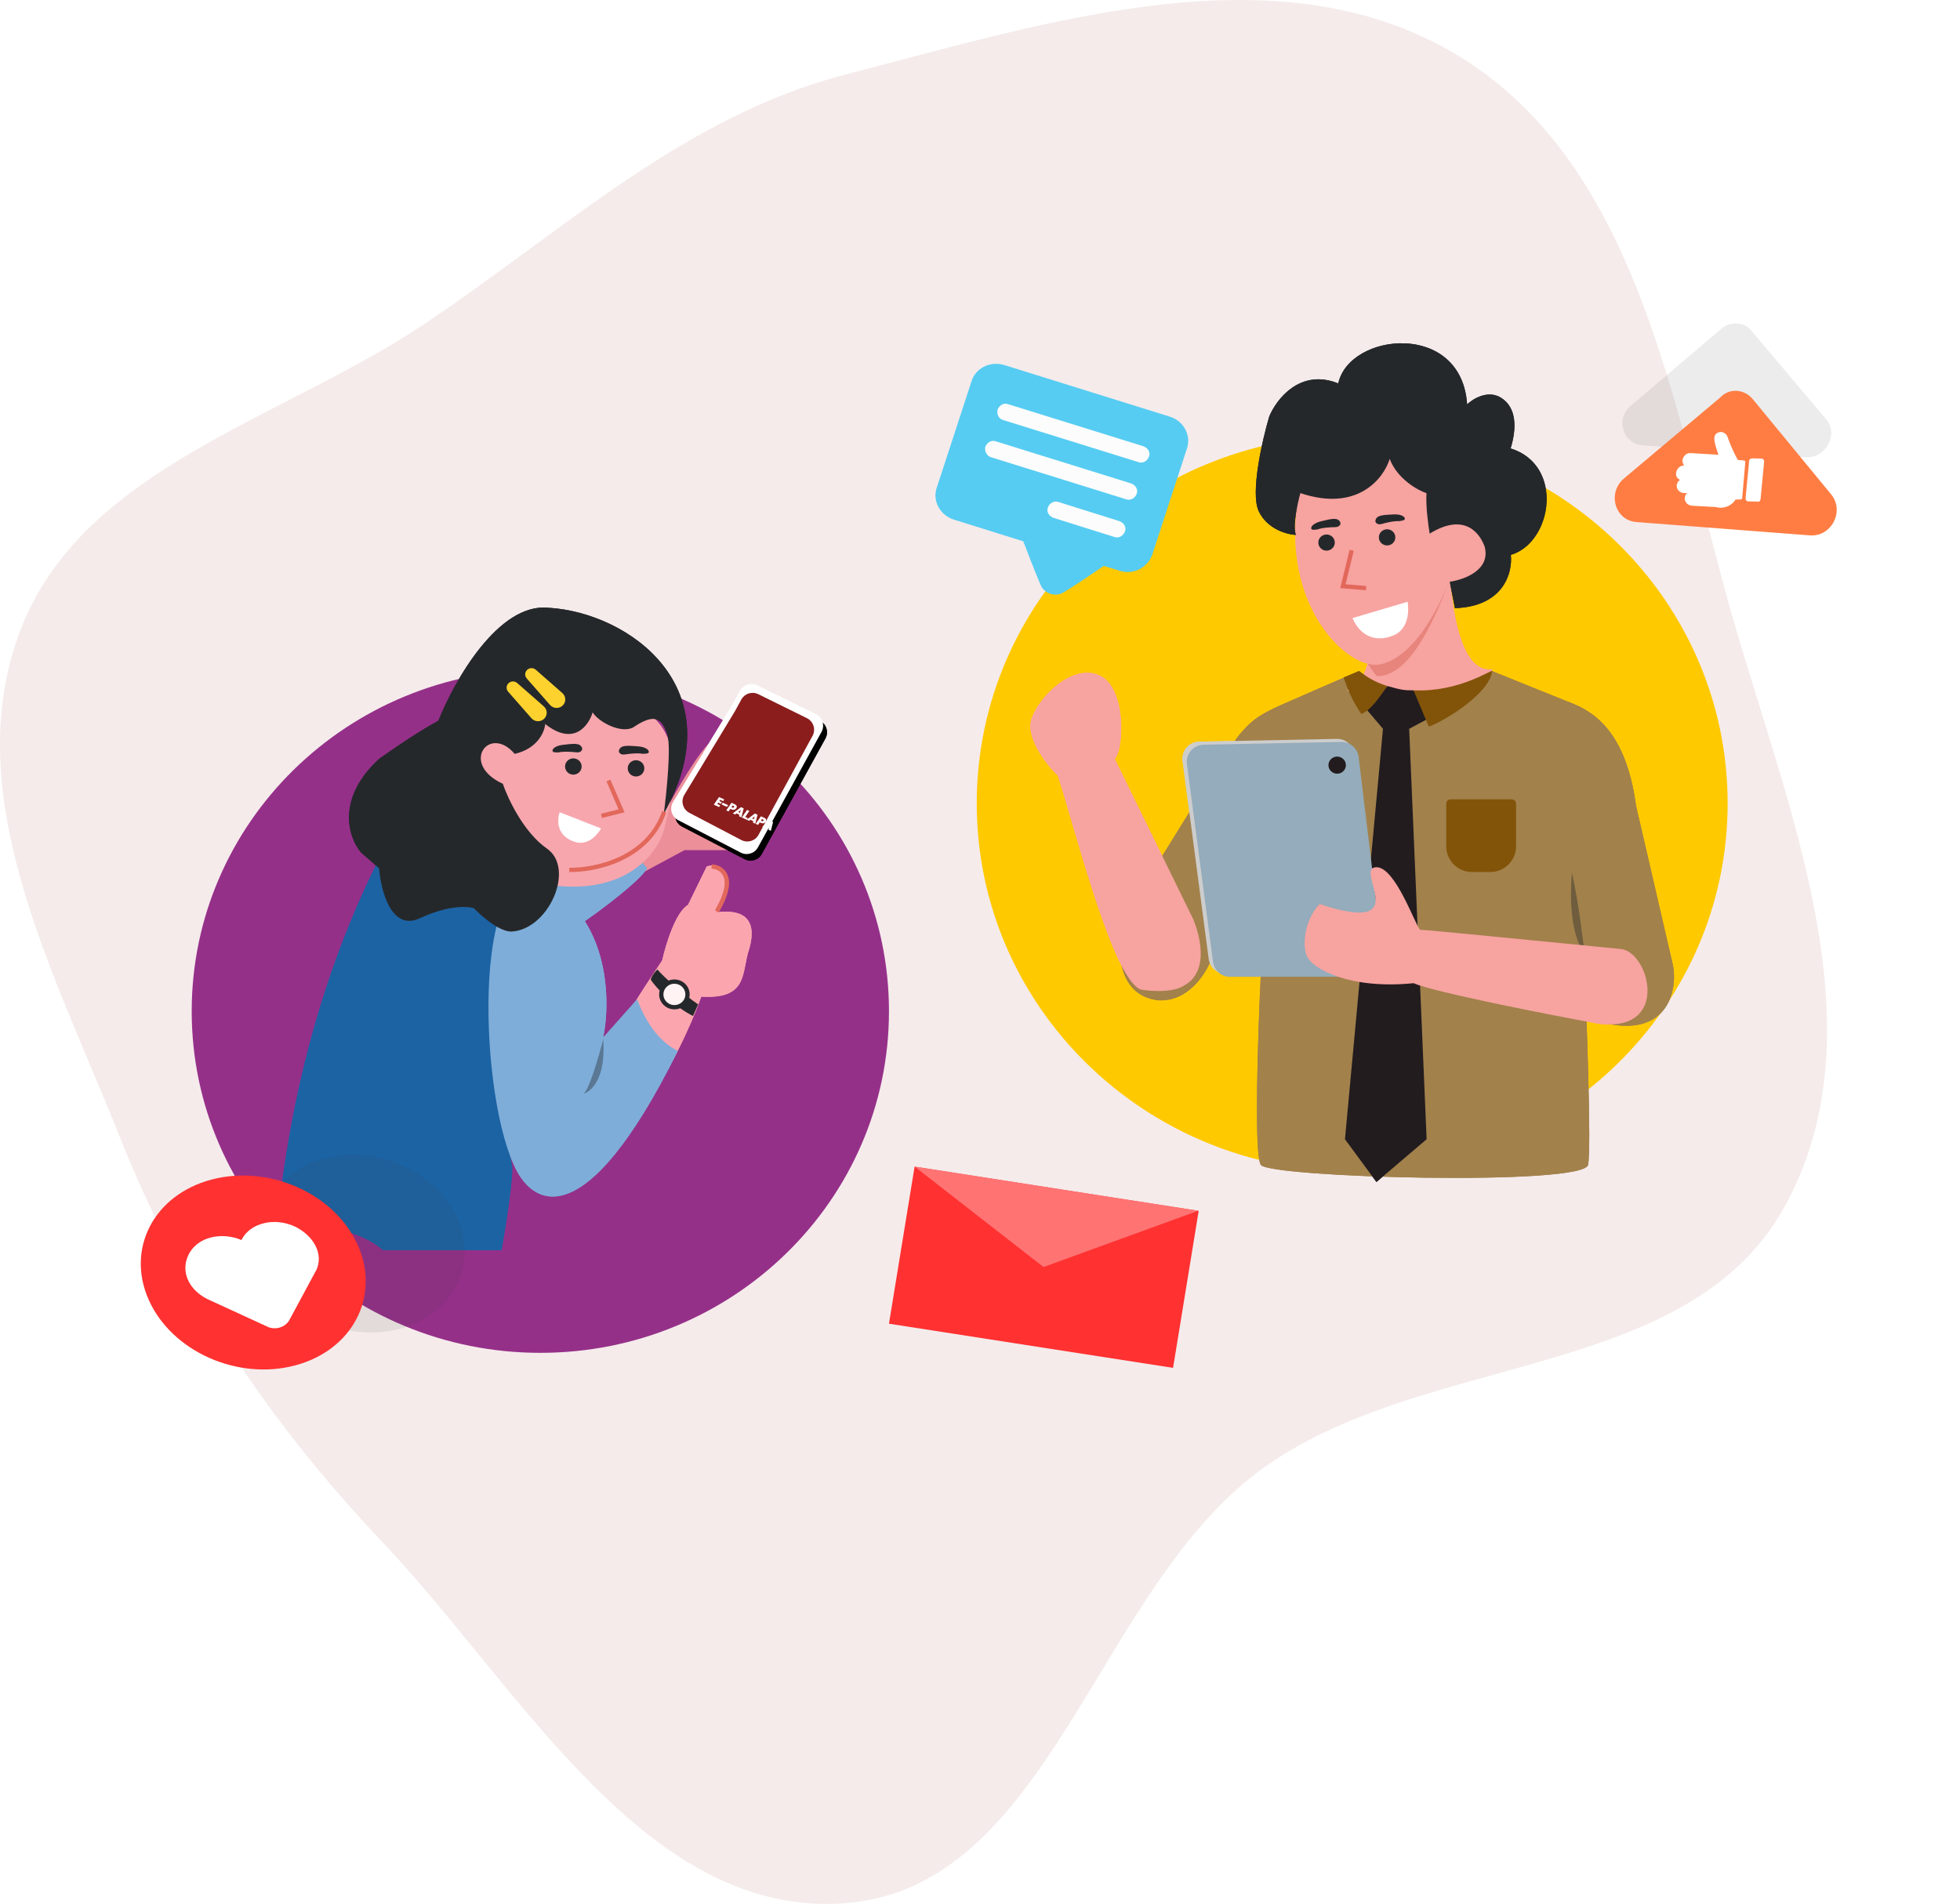 <svg width="457" height="444" viewBox="0 0 457 444" fill="none" xmlns="http://www.w3.org/2000/svg">
<g clip-path="url(#clip0_5_135)">
<path fill-rule="evenodd" clip-rule="evenodd" d="M197.285 17.34C244.529 5.126 298.277 -12.371 340.003 12.987C382.139 38.594 390.16 95.224 403.647 142.751C416.623 188.477 439.024 239.681 416.151 281.322C393.549 322.47 331.291 315.065 293.643 343.016C255.405 371.405 244.709 440.004 197.285 443.815C150.589 447.566 121.297 393.507 89.017 359.456C62.625 331.617 42.127 300.868 27.942 265.184C12.77 227.017 -9.836 185.658 4.654 147.225C19.044 109.055 65.825 97.906 99.592 75.139C131.756 53.452 159.755 27.042 197.285 17.34Z" fill="#993939" fill-opacity="0.1"/>
<path d="M315.283 273.149C363.631 273.149 402.825 234.738 402.825 187.356C402.825 139.974 363.631 101.563 315.283 101.563C266.935 101.563 227.74 139.974 227.74 187.356C227.74 234.738 266.935 273.149 315.283 273.149Z" fill="#FFC900"/>
<path d="M125.987 315.488C170.882 315.488 207.276 279.821 207.276 235.823C207.276 191.825 170.882 156.158 125.987 156.158C81.092 156.158 44.698 191.825 44.698 235.823C44.698 279.821 81.092 315.488 125.987 315.488Z" fill="#953089"/>
<path d="M159.615 198.21L149.341 203.746L142.229 196.775L155.663 188.256C155.663 188.256 161.195 177.801 165.147 173.541C174.665 171.496 176.605 198.21 176.605 198.21H159.615Z" fill="#EC8F99"/>
<path d="M157.834 188.565L171.62 165.979L173.476 162.608C174.244 161.212 175.977 160.668 177.416 161.371L191.13 168.073C192.676 168.828 193.28 170.719 192.454 172.219L177.623 199.156C176.84 200.576 175.064 201.111 173.617 200.36L159.027 192.793C157.478 191.99 156.93 190.047 157.834 188.565Z" fill="black"/>
<path d="M156.929 187.033L170.714 164.447L172.57 161.077C173.339 159.68 175.072 159.136 176.511 159.839L190.225 166.541C191.77 167.297 192.374 169.188 191.548 170.688L176.717 197.624C175.935 199.045 174.158 199.579 172.712 198.829L158.121 191.262C156.572 190.459 156.024 188.515 156.929 187.033Z" fill="white"/>
<path d="M159.565 185.354L171.407 165.779L172.851 163.132C173.618 161.725 175.363 161.177 176.807 161.89L188.136 167.478C189.671 168.235 190.271 170.114 189.455 171.609L176.864 194.686C176.083 196.118 174.295 196.656 172.844 195.896L160.753 189.568C159.215 188.763 158.671 186.832 159.565 185.354Z" fill="#1D8B70"/>
<path d="M179.3 174.709L178.929 175.404C181.127 177.626 180.792 180.25 180.384 181.221L180.997 181.938C182.36 178.516 180.434 175.693 179.3 174.709Z" fill="white"/>
<path d="M176.176 173.104L175.805 173.799C172.69 173.296 170.68 175.061 170.099 175.943L169.149 175.859C171.241 172.811 174.705 172.752 176.176 173.104Z" fill="white"/>
<path d="M179.188 173.521L177.234 172.52L170.959 184.271L171.675 184.639L177.587 173.568L178.108 173.835L172.196 184.906L172.912 185.273L179.188 173.521Z" fill="white"/>
<path d="M177.457 184.064L178.614 183.45L179.288 182.186L179.708 182.643C178.602 184.249 176.854 184.881 176.162 185.09L179.705 178.456L178.356 176.477L173.633 185.322L174.284 185.656L178.468 177.821L178.95 178.471L174.935 185.99C178.006 185.955 180.031 183.694 180.66 182.568L179.245 180.715L177.457 184.064Z" fill="white"/>
<path d="M169.383 179.923L169.238 178.642L169.913 177.378L169.291 177.3C168.575 179.106 169.041 180.875 169.261 181.551L172.803 174.916L175.231 174.874L170.508 183.719L169.857 183.385L174.04 175.551L173.221 175.533L169.206 183.052C167.485 180.559 168.225 177.639 168.811 176.491L171.171 176.575L169.383 179.923Z" fill="white"/>
<path d="M170.771 183.692C170.622 183.971 170.268 184.078 169.98 183.93C169.692 183.783 169.58 183.437 169.729 183.158C169.878 182.879 170.232 182.772 170.52 182.919C170.808 183.067 170.92 183.413 170.771 183.692Z" fill="white"/>
<path d="M171.805 184.706C171.656 184.985 171.302 185.092 171.015 184.944C170.727 184.796 170.615 184.451 170.764 184.171C170.913 183.892 171.267 183.786 171.555 183.933C171.842 184.081 171.955 184.427 171.805 184.706Z" fill="white"/>
<path d="M174.547 185.63C174.398 185.909 174.044 186.015 173.756 185.868C173.469 185.72 173.356 185.374 173.505 185.095C173.655 184.816 174.009 184.709 174.296 184.857C174.584 185.004 174.696 185.35 174.547 185.63Z" fill="white"/>
<path d="M173.107 185.374C172.958 185.653 172.604 185.76 172.316 185.612C172.029 185.464 171.916 185.119 172.066 184.839C172.215 184.56 172.569 184.454 172.856 184.601C173.144 184.749 173.256 185.095 173.107 185.374Z" fill="white"/>
<path d="M150.922 202.468C149.025 205.566 140.385 212.02 136.302 214.859L133.931 216.408L125.633 205.178L143.809 194.336L150.922 202.468Z" fill="#7EADD9"/>
<path d="M154.873 224.155C152.634 227.511 148.156 234.3 148.156 234.61L143.019 240.806C143.019 240.806 147.236 251.524 153.292 252.423C159.614 242.355 163.171 231.899 163.171 231.899C174.234 232.674 172.259 226.865 174.234 221.057C176.605 212.538 170.415 212.796 166.332 213.312C171.389 203.089 167.649 201.824 165.146 202.47L160.8 211.376C157.955 212.925 155.663 220.541 154.873 224.155Z" fill="#FBA6AF" stroke="#FBA6AF"/>
<path d="M65.179 280.303C70.338 237.32 83.354 210.244 89.281 198.498C100.082 192.947 122.201 197.86 117.46 217.996C112.718 238.132 117.46 261.45 119.311 271.397C119.944 273.256 117.994 285.596 116.941 291.533H89.281C81.774 284.692 64.546 285.57 65.179 280.303Z" fill="#1C63A4"/>
<path d="M158.034 245.065C136.223 289.055 123.79 281.207 119.707 271.397C111.409 253.197 110.224 196.273 128.005 206.729C142.229 215.093 142.361 233.706 140.649 241.967L148.551 233.061C151.396 240.495 155.137 243.645 158.034 245.065Z" fill="#7EADD9"/>
<g filter="url(#filter0_d_5_135)">
<path d="M138.278 158.325C129.427 156.776 117.468 162.069 113.385 164.908C103.111 172.266 106.667 199.759 128.795 202.47C146.497 204.639 153.556 194.596 154.873 189.304C161.986 162.198 149.341 160.261 138.278 158.325Z" fill="#F7A6AD"/>
</g>
<path d="M88.396 176.972C78.281 186.266 81.284 195.301 84.049 198.657C84.445 199.137 87.079 201.239 88.396 202.53C88.791 207.693 91.241 217.244 97.879 214.147C104.517 211.049 109.074 211.307 110.523 211.823C112.235 213.63 116.371 217.244 119.216 217.244C127.909 216.857 134.231 202.53 127.514 197.883C122.14 194.165 118.426 186.266 117.24 182.781C107.125 178.134 114.079 168.84 120.006 175.81C125.38 174.571 126.987 170.647 127.119 168.84C133.757 174.107 137.26 169.227 138.182 166.13C139.631 168.453 144.899 171.164 147.665 169.615C152.802 166.13 154.383 167.678 155.568 171.164C156.516 173.952 155.436 184.717 154.778 189.751C171.373 160.321 146.575 142.836 127.909 141.734C116.213 140.495 105.913 158.772 102.225 168.066C100.513 168.969 95.35 172.015 88.396 176.972Z" fill="#25282B"/>
<path opacity="0.4" d="M140.648 242.354C139.595 246.484 137.171 254.822 135.907 255.132C135.907 255.132 141.439 253.971 140.648 242.354Z" fill="#25282B"/>
<path d="M165.937 202.082C168.307 202.211 171.863 204.483 167.122 212.537" stroke="#E2685B"/>
<path d="M133.891 180.637C134.953 180.525 135.721 179.59 135.607 178.55C135.493 177.509 134.539 176.756 133.477 176.867C132.415 176.979 131.647 177.914 131.761 178.954C131.875 179.995 132.828 180.748 133.891 180.637Z" fill="#25282B"/>
<path d="M148.506 181.069C149.568 180.957 150.336 180.022 150.222 178.982C150.108 177.941 149.154 177.188 148.092 177.299C147.03 177.411 146.262 178.346 146.376 179.386C146.49 180.427 147.443 181.18 148.506 181.069Z" fill="#25282B"/>
<path d="M141.86 182.012L144.927 189.091L140.236 190.265" stroke="#E2685B"/>
<path d="M148.853 174.062C149.667 174.132 150.497 174.352 150.944 174.765C151.159 174.896 151.406 175.328 151.223 175.5C151.056 175.822 150.441 175.732 149.843 175.793C148.814 175.592 147.617 175.714 146.62 175.816C146.022 175.877 145.24 176.109 144.809 175.848C143.963 175.476 144.266 174.529 145.032 174.146C145.997 173.742 147.84 174.012 148.853 174.062Z" fill="#25282B"/>
<path d="M131.181 173.707C130.376 173.809 129.562 174.062 129.135 174.49C128.927 174.628 128.7 175.068 128.889 175.231C129.069 175.544 129.675 175.43 130.271 175.466C131.285 175.225 132.478 175.297 133.472 175.358C134.069 175.394 134.855 175.593 135.271 175.316C136.095 174.912 135.755 173.984 134.978 173.635C134.003 173.273 132.185 173.617 131.181 173.707Z" fill="#25282B"/>
<path d="M130.469 189.407L140.154 193.191C140.154 193.191 138.098 197.039 134.694 196.495C131.368 195.786 129.372 193.291 130.469 189.407Z" fill="white"/>
<path d="M161.59 236.934C157.639 234.998 153.029 230.61 151.712 228.415C152.239 226.995 153.292 226.092 153.292 226.092C154.478 227.641 159.878 232.288 162.776 234.224L161.59 236.934Z" fill="#25282B"/>
<path d="M160.3 231.899C160.3 233.538 158.942 234.884 157.244 234.884C155.547 234.884 154.188 233.538 154.188 231.899C154.188 230.26 155.547 228.914 157.244 228.914C158.942 228.914 160.3 230.26 160.3 231.899Z" fill="#FFF3F3" stroke="#25282B"/>
<path d="M118.557 159.342C119.113 158.795 120.008 158.769 120.594 159.284L126.802 164.737C127.664 165.494 127.702 166.804 126.886 167.609C126.055 168.427 124.689 168.379 123.921 167.504L118.485 161.309C117.981 160.736 118.013 159.878 118.557 159.342Z" fill="#FED22E"/>
<path d="M122.887 156.244C123.442 155.697 124.337 155.672 124.923 156.187L131.132 161.639C131.994 162.396 132.032 163.707 131.216 164.511C130.385 165.33 129.019 165.281 128.251 164.406L122.814 158.212C122.311 157.638 122.342 156.781 122.887 156.244Z" fill="#FED22E"/>
<path d="M132.729 202.856C138.524 202.985 151.063 200.455 154.856 189.303" stroke="#E2685B"/>
<path d="M365.19 163.479L347.895 156.5C332.839 164.875 320.935 159.99 316.866 156.5C312.627 158.328 303.03 162.482 298.553 164.476C292.958 166.969 291.432 168.464 288.889 171.455C286.854 173.848 270.068 201.034 261.929 214.327C260.403 220.143 259.894 232.074 270.068 233.271C277.393 233.67 281.598 226.458 282.785 222.802H285.837C286.006 224.298 286.142 227.289 285.328 227.289H293.976C293.297 241.081 292.348 269.263 293.976 271.656C296.01 274.647 369.26 276.641 370.277 271.656C371.091 267.668 369.938 236.76 369.259 221.306L375.363 221.805L374.855 238.754C388.691 241.546 391.133 231.277 390.115 225.295L381.468 187.906C378.924 168.963 370.107 165.307 365.19 163.479Z" fill="#A2814B"/>
<path opacity="0.4" d="M366.524 203.477C368.415 212.128 369.046 220.162 369.603 222.435C369.603 222.435 365.263 218.308 366.524 203.477Z" fill="#25282B"/>
<path d="M347.985 156.063C339.938 157.252 338.672 139.394 338.091 135.978C340.221 137.107 345.342 138.152 348.785 133.306C352.228 128.46 346.524 114.568 343.242 108.228L307.209 98.292L302.82 115.348C298.64 139.297 311.775 153.113 318.884 154.754C316.544 162.383 314.022 160.84 314.022 160.84C318.884 166.402 345.862 161.807 347.985 156.063Z" fill="#F7A3A0"/>
<path d="M315.351 144.137L328.2 140.332C328.2 140.332 329.279 145.823 325.407 147.951C321.478 149.853 317.425 148.909 315.351 144.137Z" fill="white"/>
<path d="M323.538 127.196C322.478 127.259 321.566 126.468 321.502 125.429C321.438 124.391 322.244 123.498 323.304 123.434C324.364 123.371 325.276 124.162 325.34 125.201C325.404 126.239 324.597 127.132 323.538 127.196Z" fill="#25282B"/>
<path d="M309.421 128.411C308.361 128.474 307.449 127.683 307.385 126.644C307.321 125.606 308.127 124.713 309.187 124.649C310.247 124.586 311.159 125.377 311.223 126.416C311.287 127.454 310.48 128.347 309.421 128.411Z" fill="#25282B"/>
<path d="M315.16 128.326L313.122 136.71L318.529 137.148" stroke="#E2685B"/>
<path d="M307.894 121.603C307.108 121.804 306.332 122.155 305.964 122.632C305.775 122.795 305.606 123.26 305.815 123.398C306.033 123.687 306.62 123.498 307.217 123.461C308.192 123.097 309.385 123.022 310.379 122.959C310.976 122.921 311.782 123.022 312.16 122.696C312.926 122.194 312.469 121.315 311.653 121.064C310.639 120.825 308.879 121.39 307.894 121.603Z" fill="#25282B"/>
<path d="M325.022 119.964C325.828 119.934 326.669 120.049 327.159 120.399C327.387 120.501 327.684 120.895 327.526 121.085C327.403 121.421 326.79 121.408 326.211 121.54C325.177 121.469 324.02 121.734 323.056 121.955C322.477 122.087 321.741 122.41 321.285 122.206C320.41 121.945 320.586 120.98 321.288 120.511C322.183 119.998 324.023 120.039 325.022 119.964Z" fill="#25282B"/>
<path d="M337.689 136.13C335.379 142.012 329.285 157.914 321.062 157.66C320.778 157.595 320.113 156.504 318.882 154.751C322.072 155.975 330.28 153.93 337.717 136.062C337.785 135.874 337.863 135.667 337.838 135.771C337.798 135.868 337.758 135.965 337.717 136.062C337.639 136.277 337.573 136.467 337.689 136.13Z" fill="#E7847C"/>
<path d="M346.147 127.407C347.68 132.903 341.432 135.182 338.014 135.666L339.239 141.825C350.739 141.425 352.718 133.381 352.269 129.409C361.968 126.507 364.784 108.5 352.221 104.571C353.606 100.043 353.746 95.081 349.956 92.737C346.924 90.861 343.441 92.995 342.079 94.296C340.763 74.748 314.589 77.519 312.037 89.416C303.17 85.841 297.602 93.086 295.927 97.155C294.285 102.75 291.5 114.995 293.49 119.215C295.479 123.435 300.135 124.667 302.215 124.755C301.311 123.019 302.498 117.525 303.204 114.994C316.534 119.483 322.637 111.549 324.023 107.021C325.792 111.66 330.483 114.291 332.608 115.026C332.396 117.915 333.014 122.514 333.35 124.452C340.405 120.059 344.488 123.058 346.147 127.407Z" fill="#25282B"/>
<path d="M317.375 163.978C318.189 163.978 321.784 162.15 323.479 159.99C327.04 160.987 327.549 160.987 329.583 160.987L334.161 166.969L328.566 169.96L332.635 265.675L320.936 275.645L313.595 265.675L322.462 169.96L317.375 163.978Z" fill="#221C1F"/>
<path d="M246.669 180.927C250.738 193.39 259.385 228.285 265.998 230.778C265.998 230.778 272.877 231.991 276.172 229.781C283.293 225.793 278.206 214.327 278.206 214.327L259.894 176.939C261.929 175.443 262.946 160.488 256.333 157.497C250.259 154.749 242.599 161.983 240.564 167.467C238.937 171.854 243.956 178.268 246.669 180.927Z" fill="#F7A3A0"/>
<path d="M333.144 169.462L329.583 160.988C340.265 161.486 347.895 156.002 347.895 156.501C347.488 161.287 337.891 167.634 333.144 169.462Z" fill="#825409"/>
<path d="M317.375 166.471C319.409 165.973 321.953 162.151 323.479 159.99C320.427 158.993 318.901 157.996 316.866 156.501L313.305 157.996C314.153 160.655 315.34 163.48 317.375 166.471Z" fill="#825409"/>
<path d="M275.738 177.473C275.426 175.112 277.233 173.009 279.614 172.961L311.712 172.315C313.771 172.274 315.528 173.801 315.775 175.845L321.414 222.61C321.701 224.988 319.847 227.078 317.452 227.078H285.793C283.782 227.078 282.08 225.586 281.817 223.592L275.738 177.473Z" fill="#CDCDCD"/>
<path d="M276.755 178.182C276.444 175.821 278.25 173.718 280.631 173.67L312.73 173.024C314.788 172.983 316.545 174.51 316.792 176.554L322.431 223.319C322.718 225.697 320.865 227.787 318.469 227.787H286.81C284.799 227.787 283.097 226.295 282.834 224.301L276.755 178.182Z" fill="#94ACBB"/>
<path d="M377.909 221.308C364.005 219.979 332.739 216.822 331.111 216.822C329.924 215.658 325.372 202.242 320.958 202.242C315.283 202.242 330.416 218.309 307.712 210.839C304.66 213.83 303.437 219.613 304.658 222.803C305.879 225.994 314.83 230.779 329.583 229.284C334.059 231.278 360.784 236.596 372.822 238.756C389.608 240.75 384.522 221.94 377.909 221.308Z" fill="#F7A3A0"/>
<path d="M311.779 180.429C312.903 180.429 313.814 179.536 313.814 178.435C313.814 177.334 312.903 176.441 311.779 176.441C310.655 176.441 309.744 177.334 309.744 178.435C309.744 179.536 310.655 180.429 311.779 180.429Z" fill="#221C1F"/>
<path d="M337.213 187.412C337.213 186.86 337.661 186.412 338.213 186.412H352.491C353.043 186.412 353.491 186.86 353.491 187.412V197.362C353.491 200.675 350.804 203.361 347.491 203.361H343.213C339.899 203.361 337.213 200.675 337.213 197.361V187.412Z" fill="#825409"/>
<path d="M159.615 198.21L149.341 203.746L142.229 196.775L155.663 188.256C155.663 188.256 161.195 177.801 165.147 173.541C174.665 171.496 176.605 198.21 176.605 198.21H159.615Z" fill="#EC8F99"/>
<path d="M157.834 188.565L171.62 165.979L173.476 162.608C174.244 161.212 175.977 160.668 177.416 161.371L191.13 168.073C192.676 168.828 193.28 170.719 192.454 172.219L177.623 199.156C176.84 200.576 175.064 201.111 173.617 200.36L159.027 192.793C157.478 191.99 156.93 190.047 157.834 188.565Z" fill="black"/>
<path d="M156.929 187.033L170.714 164.447L172.57 161.077C173.339 159.68 175.072 159.136 176.511 159.839L190.225 166.541C191.77 167.297 192.374 169.188 191.548 170.688L176.717 197.624C175.935 199.045 174.158 199.579 172.712 198.829L158.121 191.262C156.572 190.459 156.024 188.515 156.929 187.033Z" fill="white"/>
<path d="M159.565 185.354L171.407 165.779L172.851 163.132C173.618 161.725 175.363 161.177 176.807 161.89L188.136 167.478C189.671 168.235 190.271 170.114 189.455 171.609L176.864 194.686C176.083 196.118 174.295 196.656 172.844 195.896L160.753 189.568C159.215 188.763 158.671 186.832 159.565 185.354Z" fill="#8B1D1D"/>
<g filter="url(#filter1_d_5_135)">
<path d="M167.921 176.51L167.72 176.804L168.333 177.086L168.073 177.458L167.46 177.176L167.237 177.496L167.932 177.816L167.663 178.207L166.431 177.641L167.654 175.876L168.884 176.44L168.616 176.829L167.921 176.51ZM169.766 177.76L169.483 178.168L168.248 177.601L168.531 177.193L169.766 177.76ZM171.67 178.496C171.597 178.603 171.503 178.688 171.388 178.752C171.275 178.815 171.146 178.848 171.002 178.852C170.858 178.854 170.707 178.819 170.551 178.748L170.287 178.626L169.874 179.222L169.337 178.976L170.56 177.21L171.359 177.577C171.561 177.67 171.693 177.787 171.756 177.928C171.82 178.067 171.816 178.214 171.745 178.368C171.728 178.407 171.703 178.449 171.67 178.496ZM170.77 178.336C170.921 178.406 171.04 178.376 171.128 178.247C171.143 178.223 171.153 178.205 171.158 178.195C171.181 178.145 171.182 178.1 171.162 178.057C171.144 178.014 171.103 177.978 171.037 177.948L170.825 177.85L170.557 178.239L170.77 178.336ZM172.406 180.005L171.724 179.692L171.422 179.933L170.86 179.675L172.782 178.23L173.398 178.513L172.875 180.6L172.311 180.341L172.406 180.005ZM172.53 179.57L172.721 178.902L172.118 179.381L172.53 179.57ZM173.762 180.516L174.359 180.79L174.099 181.162L172.965 180.642L174.188 178.876L174.723 179.121L173.762 180.516ZM175.639 181.49L174.958 181.177L174.656 181.418L174.094 181.16L176.015 179.715L176.632 179.998L176.109 182.085L175.544 181.826L175.639 181.49ZM175.763 181.055L175.954 180.387L175.352 180.866L175.763 181.055ZM178.532 181.646C178.458 181.753 178.364 181.839 178.249 181.903C178.136 181.965 178.008 181.999 177.863 182.003C177.719 182.005 177.569 181.97 177.412 181.898L177.148 181.777L176.736 182.373L176.198 182.126L177.422 180.361L178.221 180.728C178.422 180.82 178.555 180.937 178.618 181.078C178.681 181.218 178.678 181.364 178.607 181.519C178.589 181.557 178.564 181.6 178.532 181.646ZM177.631 181.487C177.782 181.556 177.901 181.526 177.989 181.397C178.004 181.373 178.015 181.356 178.02 181.345C178.042 181.296 178.043 181.25 178.023 181.208C178.006 181.165 177.964 181.128 177.899 181.098L177.686 181.001L177.418 181.389L177.631 181.487ZM179.267 183.156L178.585 182.843L178.283 183.084L177.722 182.826L179.643 181.381L180.259 181.664L179.737 183.751L179.172 183.492L179.267 183.156ZM179.391 182.721L179.582 182.053L178.979 182.532L179.391 182.721Z" fill="white"/>
</g>
<path d="M150.922 202.468C149.025 205.566 140.385 212.02 136.302 214.859L133.931 216.408L125.633 205.178L143.809 194.336L150.922 202.468Z" fill="#7EADD9"/>
<path d="M154.873 224.155C152.634 227.511 148.156 234.3 148.156 234.61L143.019 240.806C143.019 240.806 147.236 251.524 153.292 252.423C159.614 242.355 163.171 231.899 163.171 231.899C174.234 232.674 172.259 226.865 174.234 221.057C176.605 212.538 170.415 212.796 166.332 213.312C171.389 203.089 167.649 201.824 165.146 202.47L160.8 211.376C157.955 212.925 155.663 220.541 154.873 224.155Z" fill="#FBA6AF" stroke="#FBA6AF"/>
<path d="M65.179 280.303C70.338 237.32 83.354 210.244 89.281 198.498C100.082 192.947 122.201 197.86 117.46 217.996C112.718 238.132 117.46 261.45 119.311 271.397C119.944 273.256 117.994 285.596 116.941 291.533H89.281C81.774 284.692 64.546 285.57 65.179 280.303Z" fill="#1C63A4"/>
<path d="M158.034 245.065C136.223 289.055 123.79 281.207 119.707 271.397C111.409 253.197 110.224 196.273 128.005 206.729C142.229 215.093 142.361 233.706 140.649 241.967L148.551 233.061C151.396 240.495 155.137 243.645 158.034 245.065Z" fill="#7EADD9"/>
<g filter="url(#filter2_d_5_135)">
<path d="M138.278 158.325C129.427 156.776 117.468 162.069 113.385 164.908C103.111 172.266 106.667 199.759 128.795 202.47C146.497 204.639 153.556 194.596 154.873 189.304C161.986 162.198 149.341 160.261 138.278 158.325Z" fill="#F7A6AD"/>
</g>
<path d="M88.396 176.972C78.281 186.266 81.284 195.301 84.049 198.657C84.445 199.137 87.079 201.239 88.396 202.53C88.791 207.693 91.241 217.244 97.879 214.147C104.517 211.049 109.074 211.307 110.523 211.823C112.235 213.63 116.371 217.244 119.216 217.244C127.909 216.857 134.231 202.53 127.514 197.883C122.14 194.165 118.426 186.266 117.24 182.781C107.125 178.134 114.079 168.84 120.006 175.81C125.38 174.571 126.987 170.647 127.119 168.84C133.757 174.107 137.26 169.227 138.182 166.13C139.631 168.453 144.899 171.164 147.665 169.615C152.802 166.13 154.383 167.678 155.568 171.164C156.516 173.952 155.436 184.717 154.778 189.751C171.373 160.321 146.575 142.836 127.909 141.734C116.213 140.495 105.913 158.772 102.225 168.066C100.513 168.969 95.35 172.015 88.396 176.972Z" fill="#25282B"/>
<path opacity="0.4" d="M140.648 242.354C139.595 246.484 137.171 254.822 135.907 255.132C135.907 255.132 141.439 253.971 140.648 242.354Z" fill="#25282B"/>
<path d="M165.937 202.082C168.307 202.211 171.863 204.483 167.122 212.537" stroke="#E2685B"/>
<path d="M133.891 180.637C134.953 180.525 135.721 179.59 135.607 178.55C135.493 177.509 134.539 176.756 133.477 176.867C132.415 176.979 131.647 177.914 131.761 178.954C131.875 179.995 132.828 180.748 133.891 180.637Z" fill="#25282B"/>
<path d="M148.506 181.069C149.568 180.957 150.336 180.022 150.222 178.982C150.108 177.941 149.154 177.188 148.092 177.299C147.03 177.411 146.262 178.346 146.376 179.386C146.49 180.427 147.443 181.18 148.506 181.069Z" fill="#25282B"/>
<path d="M141.86 182.012L144.927 189.091L140.236 190.265" stroke="#E2685B"/>
<path d="M148.853 174.062C149.667 174.132 150.497 174.352 150.944 174.765C151.159 174.896 151.406 175.328 151.223 175.5C151.056 175.822 150.441 175.732 149.843 175.793C148.814 175.592 147.617 175.714 146.62 175.816C146.022 175.877 145.24 176.109 144.809 175.848C143.963 175.476 144.266 174.529 145.032 174.146C145.997 173.742 147.84 174.012 148.853 174.062Z" fill="#25282B"/>
<path d="M131.181 173.707C130.376 173.809 129.562 174.062 129.135 174.49C128.927 174.628 128.7 175.068 128.889 175.231C129.069 175.544 129.675 175.43 130.271 175.466C131.285 175.225 132.478 175.297 133.472 175.358C134.069 175.394 134.855 175.593 135.271 175.316C136.095 174.912 135.755 173.984 134.978 173.635C134.003 173.273 132.185 173.617 131.181 173.707Z" fill="#25282B"/>
<path d="M130.469 189.407L140.154 193.191C140.154 193.191 138.098 197.039 134.694 196.495C131.368 195.786 129.372 193.291 130.469 189.407Z" fill="white"/>
<path d="M161.59 236.934C157.639 234.998 153.029 230.61 151.712 228.415C152.239 226.995 153.292 226.092 153.292 226.092C154.478 227.641 159.878 232.288 162.776 234.224L161.59 236.934Z" fill="#25282B"/>
<path d="M160.3 231.899C160.3 233.538 158.942 234.884 157.244 234.884C155.547 234.884 154.188 233.538 154.188 231.899C154.188 230.26 155.547 228.914 157.244 228.914C158.942 228.914 160.3 230.26 160.3 231.899Z" fill="#FFF3F3" stroke="#25282B"/>
<path d="M118.557 159.342C119.113 158.795 120.008 158.769 120.594 159.284L126.802 164.737C127.664 165.494 127.702 166.804 126.886 167.609C126.055 168.427 124.689 168.379 123.921 167.504L118.485 161.309C117.981 160.736 118.013 159.878 118.557 159.342Z" fill="#FED22E"/>
<path d="M122.887 156.244C123.442 155.697 124.337 155.672 124.923 156.187L131.132 161.639C131.994 162.396 132.032 163.707 131.216 164.511C130.385 165.33 129.019 165.281 128.251 164.406L122.814 158.212C122.311 157.638 122.342 156.781 122.887 156.244Z" fill="#FED22E"/>
<path d="M132.729 202.856C138.524 202.985 151.063 200.455 154.856 189.303" stroke="#E2685B"/>
<path d="M365.19 163.479L347.895 156.5C332.839 164.875 320.935 159.99 316.866 156.5C312.627 158.328 303.03 162.482 298.553 164.476C292.958 166.969 291.432 168.464 288.889 171.455C286.854 173.848 270.068 201.034 261.929 214.327C260.403 220.143 259.894 232.074 270.068 233.271C277.393 233.67 281.598 226.458 282.785 222.802H285.837C286.006 224.298 286.142 227.289 285.328 227.289H293.976C293.297 241.081 292.348 269.263 293.976 271.656C296.01 274.647 369.26 276.641 370.277 271.656C371.091 267.668 369.938 236.76 369.259 221.306L375.363 221.805L374.855 238.754C388.691 241.546 391.133 231.277 390.115 225.295L381.468 187.906C378.924 168.963 370.107 165.307 365.19 163.479Z" fill="#A2814B"/>
<path opacity="0.4" d="M366.524 203.477C368.415 212.128 369.046 220.162 369.603 222.435C369.603 222.435 365.263 218.308 366.524 203.477Z" fill="#25282B"/>
<path d="M347.985 156.063C339.938 157.252 338.672 139.394 338.091 135.978C340.221 137.107 345.342 138.152 348.785 133.306C352.228 128.46 346.524 114.568 343.242 108.228L307.209 98.292L302.82 115.348C298.64 139.297 311.775 153.113 318.884 154.754C316.544 162.383 314.022 160.84 314.022 160.84C318.884 166.402 345.862 161.807 347.985 156.063Z" fill="#F7A3A0"/>
<path d="M315.351 144.137L328.2 140.332C328.2 140.332 329.279 145.823 325.407 147.951C321.478 149.853 317.425 148.909 315.351 144.137Z" fill="white"/>
<path d="M323.538 127.196C322.478 127.259 321.566 126.468 321.502 125.429C321.438 124.391 322.244 123.498 323.304 123.434C324.364 123.371 325.276 124.162 325.34 125.201C325.404 126.239 324.597 127.132 323.538 127.196Z" fill="#25282B"/>
<path d="M309.421 128.411C308.361 128.474 307.449 127.683 307.385 126.644C307.321 125.606 308.127 124.713 309.187 124.649C310.247 124.586 311.159 125.377 311.223 126.416C311.287 127.454 310.48 128.347 309.421 128.411Z" fill="#25282B"/>
<path d="M315.16 128.326L313.122 136.71L318.529 137.148" stroke="#E2685B"/>
<path d="M307.894 121.603C307.108 121.804 306.332 122.155 305.964 122.632C305.775 122.795 305.606 123.26 305.815 123.398C306.033 123.687 306.62 123.498 307.217 123.461C308.192 123.097 309.385 123.022 310.379 122.959C310.976 122.921 311.782 123.022 312.16 122.696C312.926 122.194 312.469 121.315 311.653 121.064C310.639 120.825 308.879 121.39 307.894 121.603Z" fill="#25282B"/>
<path d="M325.022 119.964C325.828 119.934 326.669 120.049 327.159 120.399C327.387 120.501 327.684 120.895 327.526 121.085C327.403 121.421 326.79 121.408 326.211 121.54C325.177 121.469 324.02 121.734 323.056 121.955C322.477 122.087 321.741 122.41 321.285 122.206C320.41 121.945 320.586 120.98 321.288 120.511C322.183 119.998 324.023 120.039 325.022 119.964Z" fill="#25282B"/>
<path d="M337.689 136.13C335.379 142.012 329.285 157.914 321.062 157.66C320.778 157.595 320.113 156.504 318.882 154.751C322.072 155.975 330.28 153.93 337.717 136.062C337.785 135.874 337.863 135.667 337.838 135.771C337.798 135.868 337.758 135.965 337.717 136.062C337.639 136.277 337.573 136.467 337.689 136.13Z" fill="#E7847C"/>
<path d="M346.147 127.407C347.68 132.903 341.432 135.182 338.014 135.666L339.239 141.825C350.739 141.425 352.718 133.381 352.269 129.409C361.968 126.507 364.784 108.5 352.221 104.571C353.606 100.043 353.746 95.081 349.956 92.737C346.924 90.861 343.441 92.995 342.079 94.296C340.763 74.748 314.589 77.519 312.037 89.416C303.17 85.841 297.602 93.086 295.927 97.155C294.285 102.75 291.5 114.995 293.49 119.215C295.479 123.435 300.135 124.667 302.215 124.755C301.311 123.019 302.498 117.525 303.204 114.994C316.534 119.483 322.637 111.549 324.023 107.021C325.792 111.66 330.483 114.291 332.608 115.026C332.396 117.915 333.014 122.514 333.35 124.452C340.405 120.059 344.488 123.058 346.147 127.407Z" fill="#25282B"/>
<path d="M317.375 163.978C318.189 163.978 321.784 162.15 323.479 159.99C327.04 160.987 327.549 160.987 329.583 160.987L334.161 166.969L328.566 169.96L332.635 265.675L320.936 275.645L313.595 265.675L322.462 169.96L317.375 163.978Z" fill="#221C1F"/>
<path d="M246.669 180.927C250.738 193.39 259.385 228.285 265.998 230.778C265.998 230.778 272.877 231.991 276.172 229.781C283.293 225.793 278.206 214.327 278.206 214.327L259.894 176.939C261.929 175.443 262.946 160.488 256.333 157.497C250.259 154.749 242.599 161.983 240.564 167.467C238.937 171.854 243.956 178.268 246.669 180.927Z" fill="#F7A3A0"/>
<path d="M333.144 169.462L329.583 160.988C340.265 161.486 347.895 156.002 347.895 156.501C347.488 161.287 337.891 167.634 333.144 169.462Z" fill="#825409"/>
<path d="M317.375 166.471C319.409 165.973 321.953 162.151 323.479 159.99C320.427 158.993 318.901 157.996 316.866 156.501L313.305 157.996C314.153 160.655 315.34 163.48 317.375 166.471Z" fill="#825409"/>
<path d="M275.738 177.473C275.426 175.112 277.233 173.009 279.614 172.961L311.712 172.315C313.771 172.274 315.528 173.801 315.775 175.845L321.414 222.61C321.701 224.988 319.847 227.078 317.452 227.078H285.793C283.782 227.078 282.08 225.586 281.817 223.592L275.738 177.473Z" fill="#CDCDCD"/>
<path d="M276.755 178.182C276.444 175.821 278.25 173.718 280.631 173.67L312.73 173.024C314.788 172.983 316.545 174.51 316.792 176.554L322.431 223.319C322.718 225.697 320.865 227.787 318.469 227.787H286.81C284.799 227.787 283.097 226.295 282.834 224.301L276.755 178.182Z" fill="#94ACBB"/>
<path d="M377.909 221.308C364.005 219.979 332.739 216.822 331.111 216.822C329.924 215.658 325.372 202.242 320.958 202.242C315.283 202.242 330.416 218.309 307.712 210.839C304.66 213.83 303.437 219.613 304.658 222.803C305.879 225.994 314.83 230.779 329.583 229.284C334.059 231.278 360.784 236.596 372.822 238.756C389.608 240.75 384.522 221.94 377.909 221.308Z" fill="#F7A3A0"/>
<path d="M311.779 180.429C312.903 180.429 313.814 179.536 313.814 178.435C313.814 177.334 312.903 176.441 311.779 176.441C310.655 176.441 309.744 177.334 309.744 178.435C309.744 179.536 310.655 180.429 311.779 180.429Z" fill="#221C1F"/>
<path d="M337.213 187.412C337.213 186.86 337.661 186.412 338.213 186.412H352.491C353.043 186.412 353.491 186.86 353.491 187.412V197.362C353.491 200.675 350.804 203.361 347.491 203.361H343.213C339.899 203.361 337.213 200.675 337.213 197.361V187.412Z" fill="#825409"/>
<path d="M213.249 272.081L279.488 282.383L273.515 318.993L207.276 308.69L213.249 272.081Z" fill="#FF3131"/>
<path d="M243.307 295.478L213.221 272.035L279.384 282.355L243.307 295.478Z" fill="#FF7373"/>
<path d="M234.038 85.09L272.85 97.193C275.976 98.212 277.799 101.525 276.757 104.582L268.682 129.299C267.641 132.357 264.254 134.14 261.128 133.121L257.351 131.975C257.351 131.975 250.318 136.816 247.844 138.217C246.021 139.237 243.676 138.472 242.764 136.689C241.592 134.14 238.597 126.241 238.597 126.241L222.317 121.145C219.191 120.126 217.367 116.813 218.409 113.756L226.484 89.039C227.396 85.854 230.782 84.198 234.038 85.09Z" fill="#56CCF2"/>
<path d="M233.908 97.957L265.426 107.767C266.468 108.15 267.51 107.513 267.901 106.493C268.292 105.474 267.641 104.455 266.599 104.073L235.08 94.263C234.038 93.88 232.996 94.517 232.606 95.537C232.345 96.556 232.866 97.702 233.908 97.957Z" fill="#FCFCFC"/>
<path d="M231.043 106.621L262.561 116.432C263.603 116.814 264.645 116.177 265.036 115.157C265.427 114.138 264.775 113.119 263.733 112.737L232.215 102.927C231.173 102.544 230.131 103.181 229.74 104.201C229.48 105.22 230.131 106.367 231.043 106.621Z" fill="#FCFCFC"/>
<path d="M245.63 120.764L259.826 125.223C260.868 125.605 261.91 124.968 262.3 123.949C262.691 122.93 262.04 121.911 260.998 121.528L246.802 117.069C245.76 116.687 244.718 117.324 244.327 118.343C243.936 119.362 244.588 120.382 245.63 120.764Z" fill="#FCFCFC"/>
<path opacity="0.1" d="M62.103 295.929C57.211 284.972 63.22 273.454 75.523 270.204C87.826 266.954 101.766 273.202 106.657 284.16C111.549 295.117 105.54 306.635 93.237 309.885C80.934 313.135 66.995 306.887 62.103 295.929Z" fill="#3F3F3F"/>
<path d="M34.695 303.166C29.336 291.193 35.898 278.615 49.35 275.074C62.803 271.532 78.052 278.367 83.411 290.341C88.77 302.315 82.208 314.893 68.756 318.434C55.303 321.976 40.054 315.14 34.695 303.166Z" fill="#FF3131"/>
<path d="M43.89 292.76C45.891 288.416 51.611 287.217 56.306 289.176C58.162 285.283 64.028 283.632 69.115 286.211C73.664 288.621 75.721 293.237 73.328 296.963L67.371 308.024C66.247 309.662 64.341 310.061 62.727 309.559L49.325 303.397C44.092 301.269 42.035 296.654 43.89 292.76Z" fill="white"/>
<path opacity="0.1" d="M425.747 97.716C428.847 101.256 425.726 106.847 421.078 106.644L383.114 103.872C378.248 103.572 376.606 97.459 380.324 94.556L401.22 76.773C403.446 74.814 406.797 74.972 408.576 77.383L425.747 97.716Z" fill="#3F3F3F"/>
<path d="M408.767 93.183L426.946 115.278C430.159 119.133 427.057 125.251 421.977 124.851L381.56 121.748C376.481 121.348 374.722 114.928 378.64 111.589L401.097 92.694C403.204 90.421 406.77 90.678 408.767 93.183Z" fill="#FF7D43"/>
<path d="M400.497 100.921C401.299 100.509 402.331 100.814 402.796 101.849C402.796 101.849 403.64 104.482 405.2 107.264L406.712 107.402C406.87 107.479 406.87 107.479 406.947 107.719L406.207 116.226C406.125 116.388 406.125 116.388 405.885 116.471L404.69 116.489C403.797 117.865 402.275 118.529 400.764 118.391L400.048 118.242L395.431 117.99L394.476 117.924C393.521 117.858 392.734 117.068 392.825 116.105C392.912 115.542 393.075 115.219 393.397 114.974L392.6 114.986C391.645 114.92 390.858 114.13 390.949 113.167C391.035 112.605 391.28 112.12 391.76 111.953C391.127 111.641 390.657 111.007 390.825 110.283C390.916 109.32 391.722 108.506 392.677 108.572C392.442 108.255 392.289 107.777 392.294 107.376C392.385 106.413 393.191 105.599 394.147 105.665L400.674 106.049C400.06 104.134 398.975 101.585 400.497 100.921Z" fill="white"/>
<path d="M409.783 116.974L407.633 116.926C407.234 116.932 406.999 116.615 407.004 116.214L407.826 107.545C407.831 107.144 408.153 106.899 408.551 106.893L410.701 106.941C411.1 106.935 411.335 107.252 411.33 107.653L410.507 116.322C410.421 116.884 410.099 117.129 409.783 116.974Z" fill="white"/>
</g>
<defs>
<filter id="filter0_d_5_135" x="103.883" y="158.047" width="57.058" height="52.725" filterUnits="userSpaceOnUse" color-interpolation-filters="sRGB">
<feFlood flood-opacity="0" result="BackgroundImageFix"/>
<feColorMatrix in="SourceAlpha" type="matrix" values="0 0 0 0 0 0 0 0 0 0 0 0 0 0 0 0 0 0 127 0" result="hardAlpha"/>
<feOffset dy="4"/>
<feGaussianBlur stdDeviation="2"/>
<feColorMatrix type="matrix" values="0 0 0 0 0.969 0 0 0 0 0.651 0 0 0 0 0.678 0 0 0 0.16 0"/>
<feBlend mode="normal" in2="BackgroundImageFix" result="effect1_dropShadow_5_135"/>
<feBlend mode="normal" in="SourceGraphic" in2="effect1_dropShadow_5_135" result="shape"/>
</filter>
<filter id="filter1_d_5_135" x="146.431" y="165.719" width="54.188" height="48.032" filterUnits="userSpaceOnUse" color-interpolation-filters="sRGB">
<feFlood flood-opacity="0" result="BackgroundImageFix"/>
<feColorMatrix in="SourceAlpha" type="matrix" values="0 0 0 0 0 0 0 0 0 0 0 0 0 0 0 0 0 0 127 0" result="hardAlpha"/>
<feOffset dy="10"/>
<feGaussianBlur stdDeviation="10"/>
<feColorMatrix type="matrix" values="0 0 0 0 0 0 0 0 0 0 0 0 0 0 0 0 0 0 0.25 0"/>
<feBlend mode="normal" in2="BackgroundImageFix" result="effect1_dropShadow_5_135"/>
<feBlend mode="normal" in="SourceGraphic" in2="effect1_dropShadow_5_135" result="shape"/>
</filter>
<filter id="filter2_d_5_135" x="103.883" y="158.047" width="57.058" height="52.725" filterUnits="userSpaceOnUse" color-interpolation-filters="sRGB">
<feFlood flood-opacity="0" result="BackgroundImageFix"/>
<feColorMatrix in="SourceAlpha" type="matrix" values="0 0 0 0 0 0 0 0 0 0 0 0 0 0 0 0 0 0 127 0" result="hardAlpha"/>
<feOffset dy="4"/>
<feGaussianBlur stdDeviation="2"/>
<feColorMatrix type="matrix" values="0 0 0 0 0.969 0 0 0 0 0.651 0 0 0 0 0.678 0 0 0 0.16 0"/>
<feBlend mode="normal" in2="BackgroundImageFix" result="effect1_dropShadow_5_135"/>
<feBlend mode="normal" in="SourceGraphic" in2="effect1_dropShadow_5_135" result="shape"/>
</filter>
<clipPath id="clip0_5_135">
<rect width="457" height="444" fill="white"/>
</clipPath>
</defs>
</svg>
